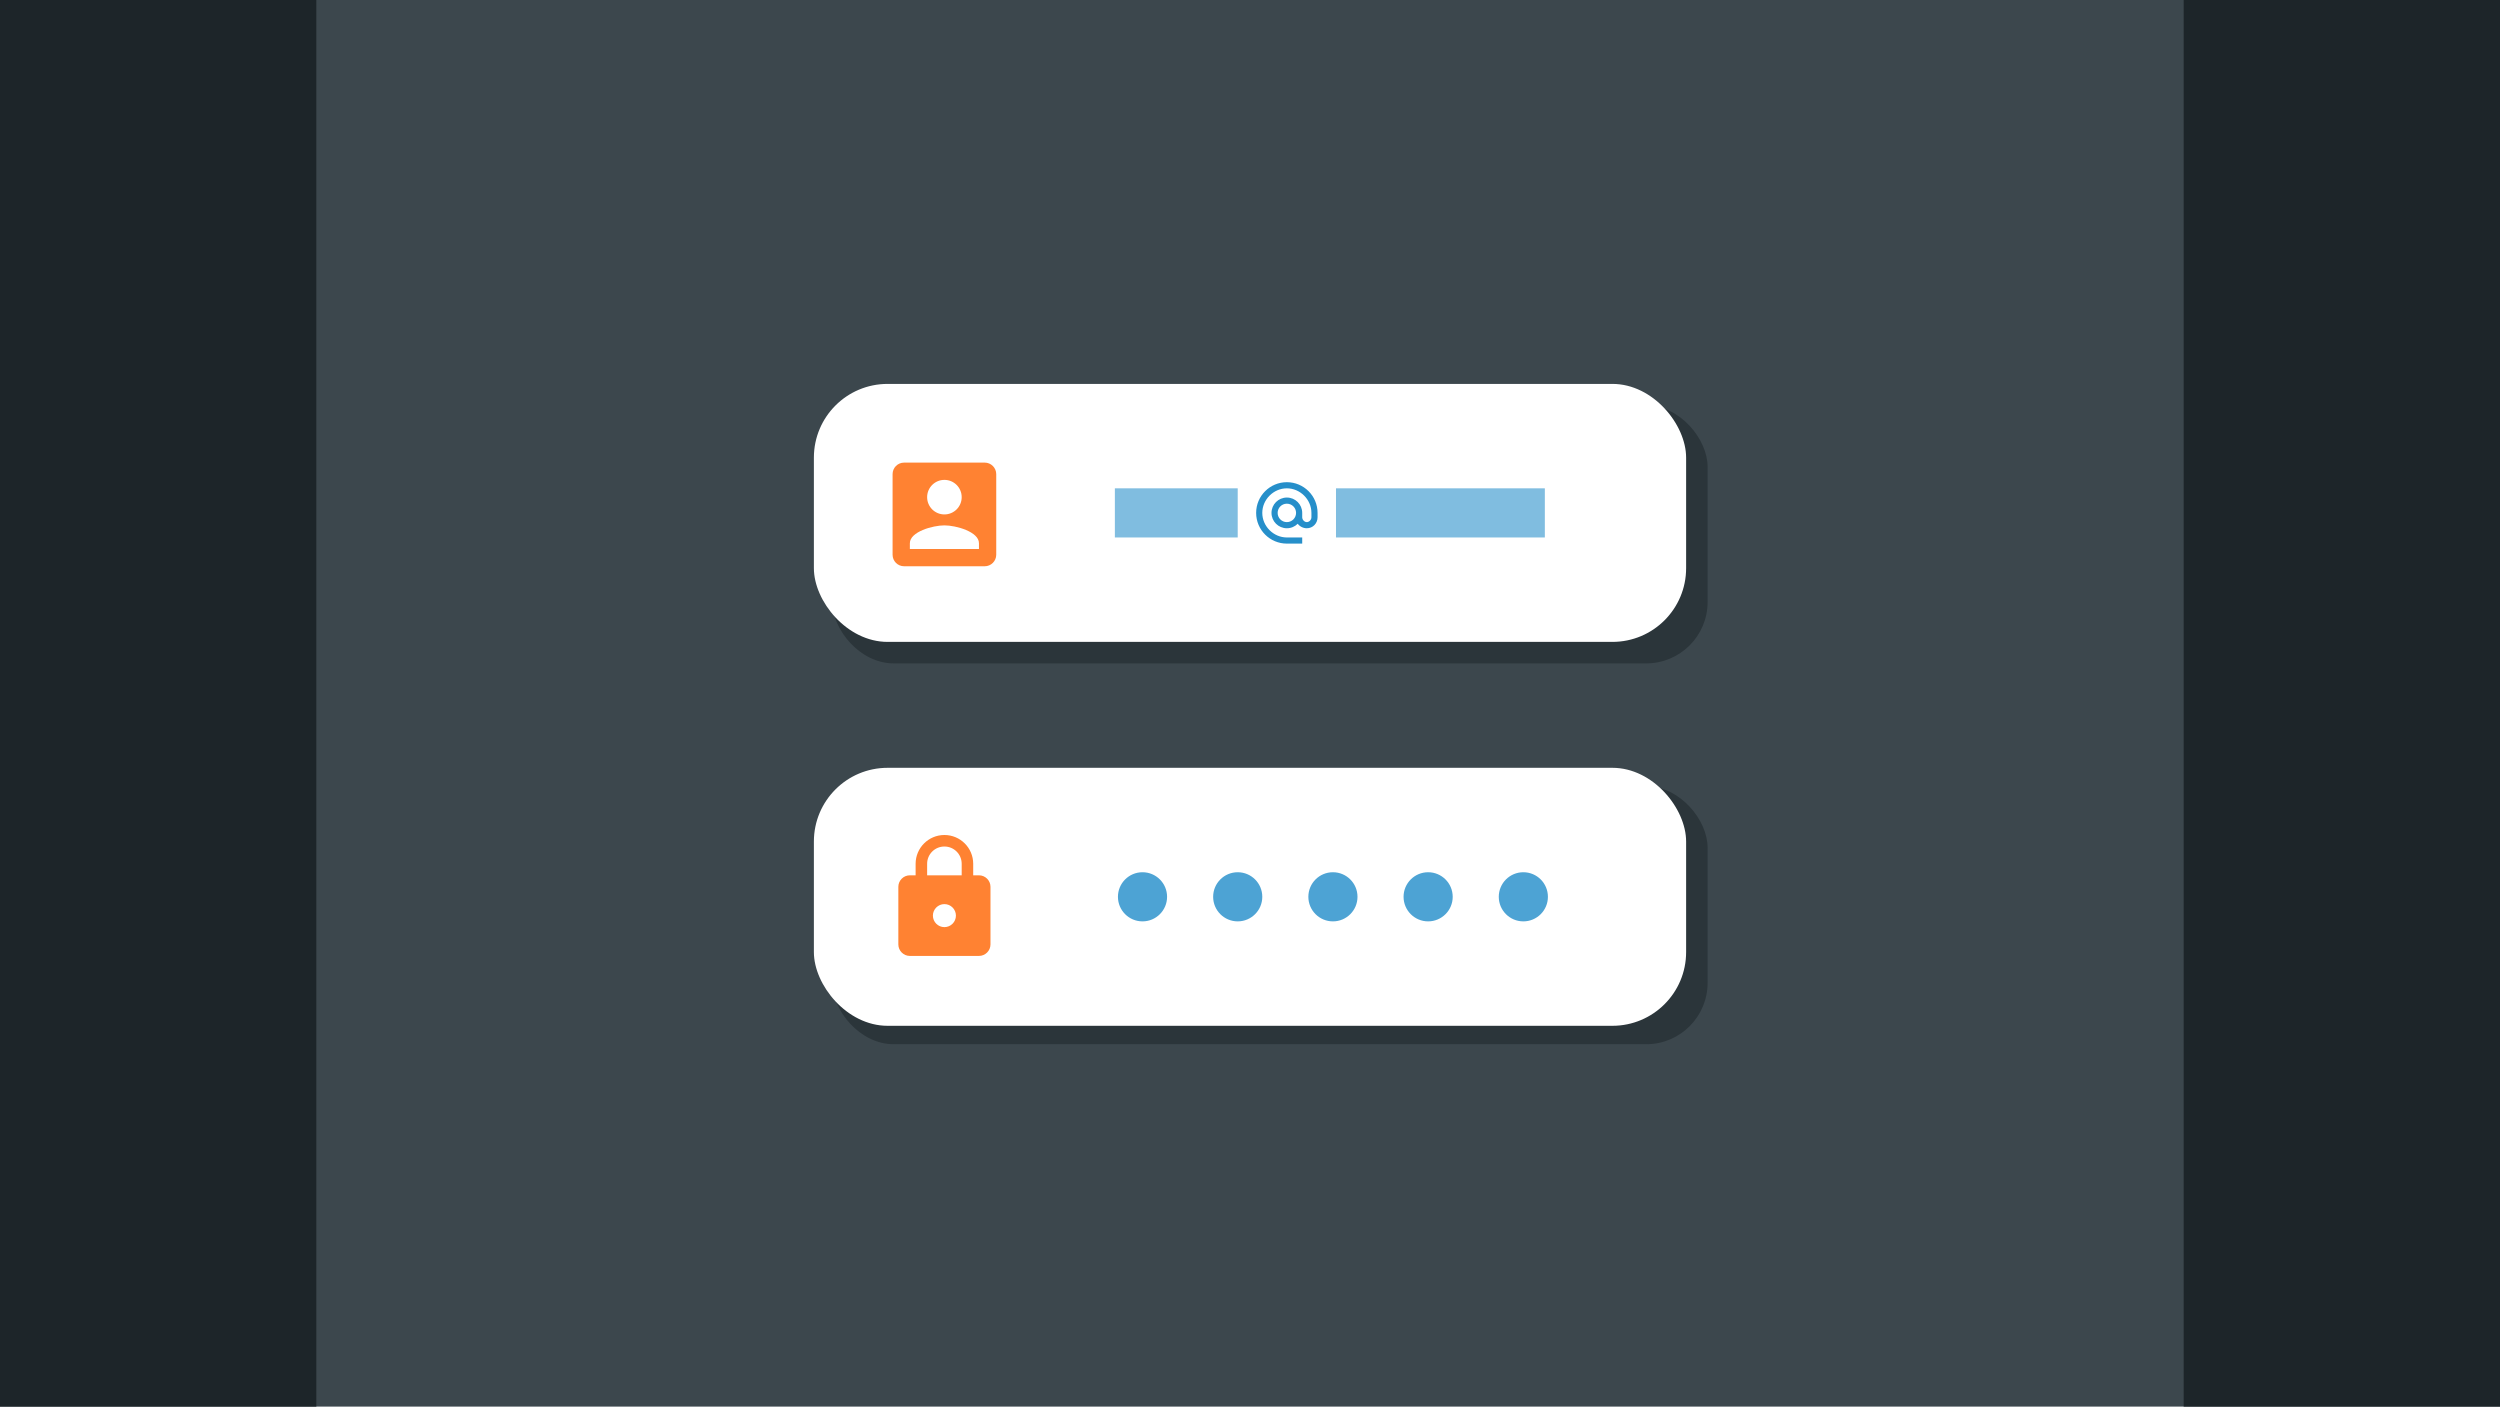 <svg width="814" height="458" viewBox="0 0 814 458" fill="none" xmlns="http://www.w3.org/2000/svg">
<rect width="814" height="458" fill="#3C474D"/>
<rect x="271" y="132" width="285" height="84" rx="20" fill="#2B353A"/>
<rect x="265" y="125" width="284" height="84" rx="24" fill="white"/>
<path fill-rule="evenodd" clip-rule="evenodd" d="M290.625 154.375V180.625C290.625 182.688 292.294 184.375 294.375 184.375H320.625C322.688 184.375 324.375 182.688 324.375 180.625V154.375C324.375 152.312 322.688 150.625 320.625 150.625H294.375C292.294 150.625 290.625 152.312 290.625 154.375ZM313.125 161.875C313.125 164.988 310.612 167.5 307.5 167.5C304.387 167.5 301.875 164.988 301.875 161.875C301.875 158.762 304.387 156.25 307.5 156.25C310.612 156.25 313.125 158.762 313.125 161.875ZM307.5 171.062C303.75 171.062 296.25 173.125 296.25 176.875V178.75H318.75V176.875C318.75 173.125 311.25 171.062 307.5 171.062Z" fill="#FF8232"/>
<rect x="363" y="159" width="40" height="16" fill="#80BDE0"/>
<rect x="435" y="159" width="68" height="16" fill="#80BDE0"/>
<path fill-rule="evenodd" clip-rule="evenodd" d="M409 167C409 161.48 413.48 157 419 157C424.52 157 429 161.48 429 167V168.43C429 170.4 427.47 172 425.5 172C424.31 172 423.19 171.42 422.54 170.53C421.64 171.44 420.38 172 419 172C416.24 172 414 169.76 414 167C414 164.24 416.24 162 419 162C421.76 162 424 164.24 424 167V168.43C424 169.22 424.71 170 425.5 170C426.29 170 427 169.22 427 168.43V167C427 162.66 423.34 159 419 159C414.66 159 411 162.66 411 167C411 171.34 414.66 175 419 175H424V177H419C413.48 177 409 172.52 409 167ZM416 167C416 168.66 417.34 170 419 170C420.66 170 422 168.66 422 167C422 165.34 420.66 164 419 164C417.34 164 416 165.34 416 167Z" fill="#268FCA"/>
<rect x="271" y="256" width="285" height="84" rx="20" fill="#2B353A"/>
<rect x="265" y="250" width="284" height="84" rx="24" fill="white"/>
<path fill-rule="evenodd" clip-rule="evenodd" d="M318.75 285H316.875V281.25C316.875 276.075 312.675 271.875 307.5 271.875C302.325 271.875 298.125 276.075 298.125 281.25V285H296.25C294.188 285 292.5 286.688 292.5 288.75V307.5C292.5 309.562 294.188 311.25 296.25 311.25H318.75C320.812 311.25 322.5 309.562 322.5 307.5V288.75C322.5 286.688 320.812 285 318.75 285ZM307.5 301.875C305.438 301.875 303.75 300.188 303.75 298.125C303.75 296.062 305.438 294.375 307.5 294.375C309.562 294.375 311.25 296.062 311.25 298.125C311.25 300.188 309.562 301.875 307.5 301.875ZM301.875 281.25V285H313.125V281.25C313.125 278.138 310.612 275.625 307.5 275.625C304.387 275.625 301.875 278.138 301.875 281.25Z" fill="#FF8232"/>
<circle cx="372" cy="292" r="8" fill="#4DA3D4"/>
<circle cx="403" cy="292" r="8" fill="#4DA3D4"/>
<circle cx="434" cy="292" r="8" fill="#4DA3D4"/>
<circle cx="465" cy="292" r="8" fill="#4DA3D4"/>
<circle cx="496" cy="292" r="8" fill="#4DA3D4"/>
<rect width="103" height="458" fill="#1D2529"/>
<rect x="711" width="103" height="458" fill="#1D2529"/>
</svg>
